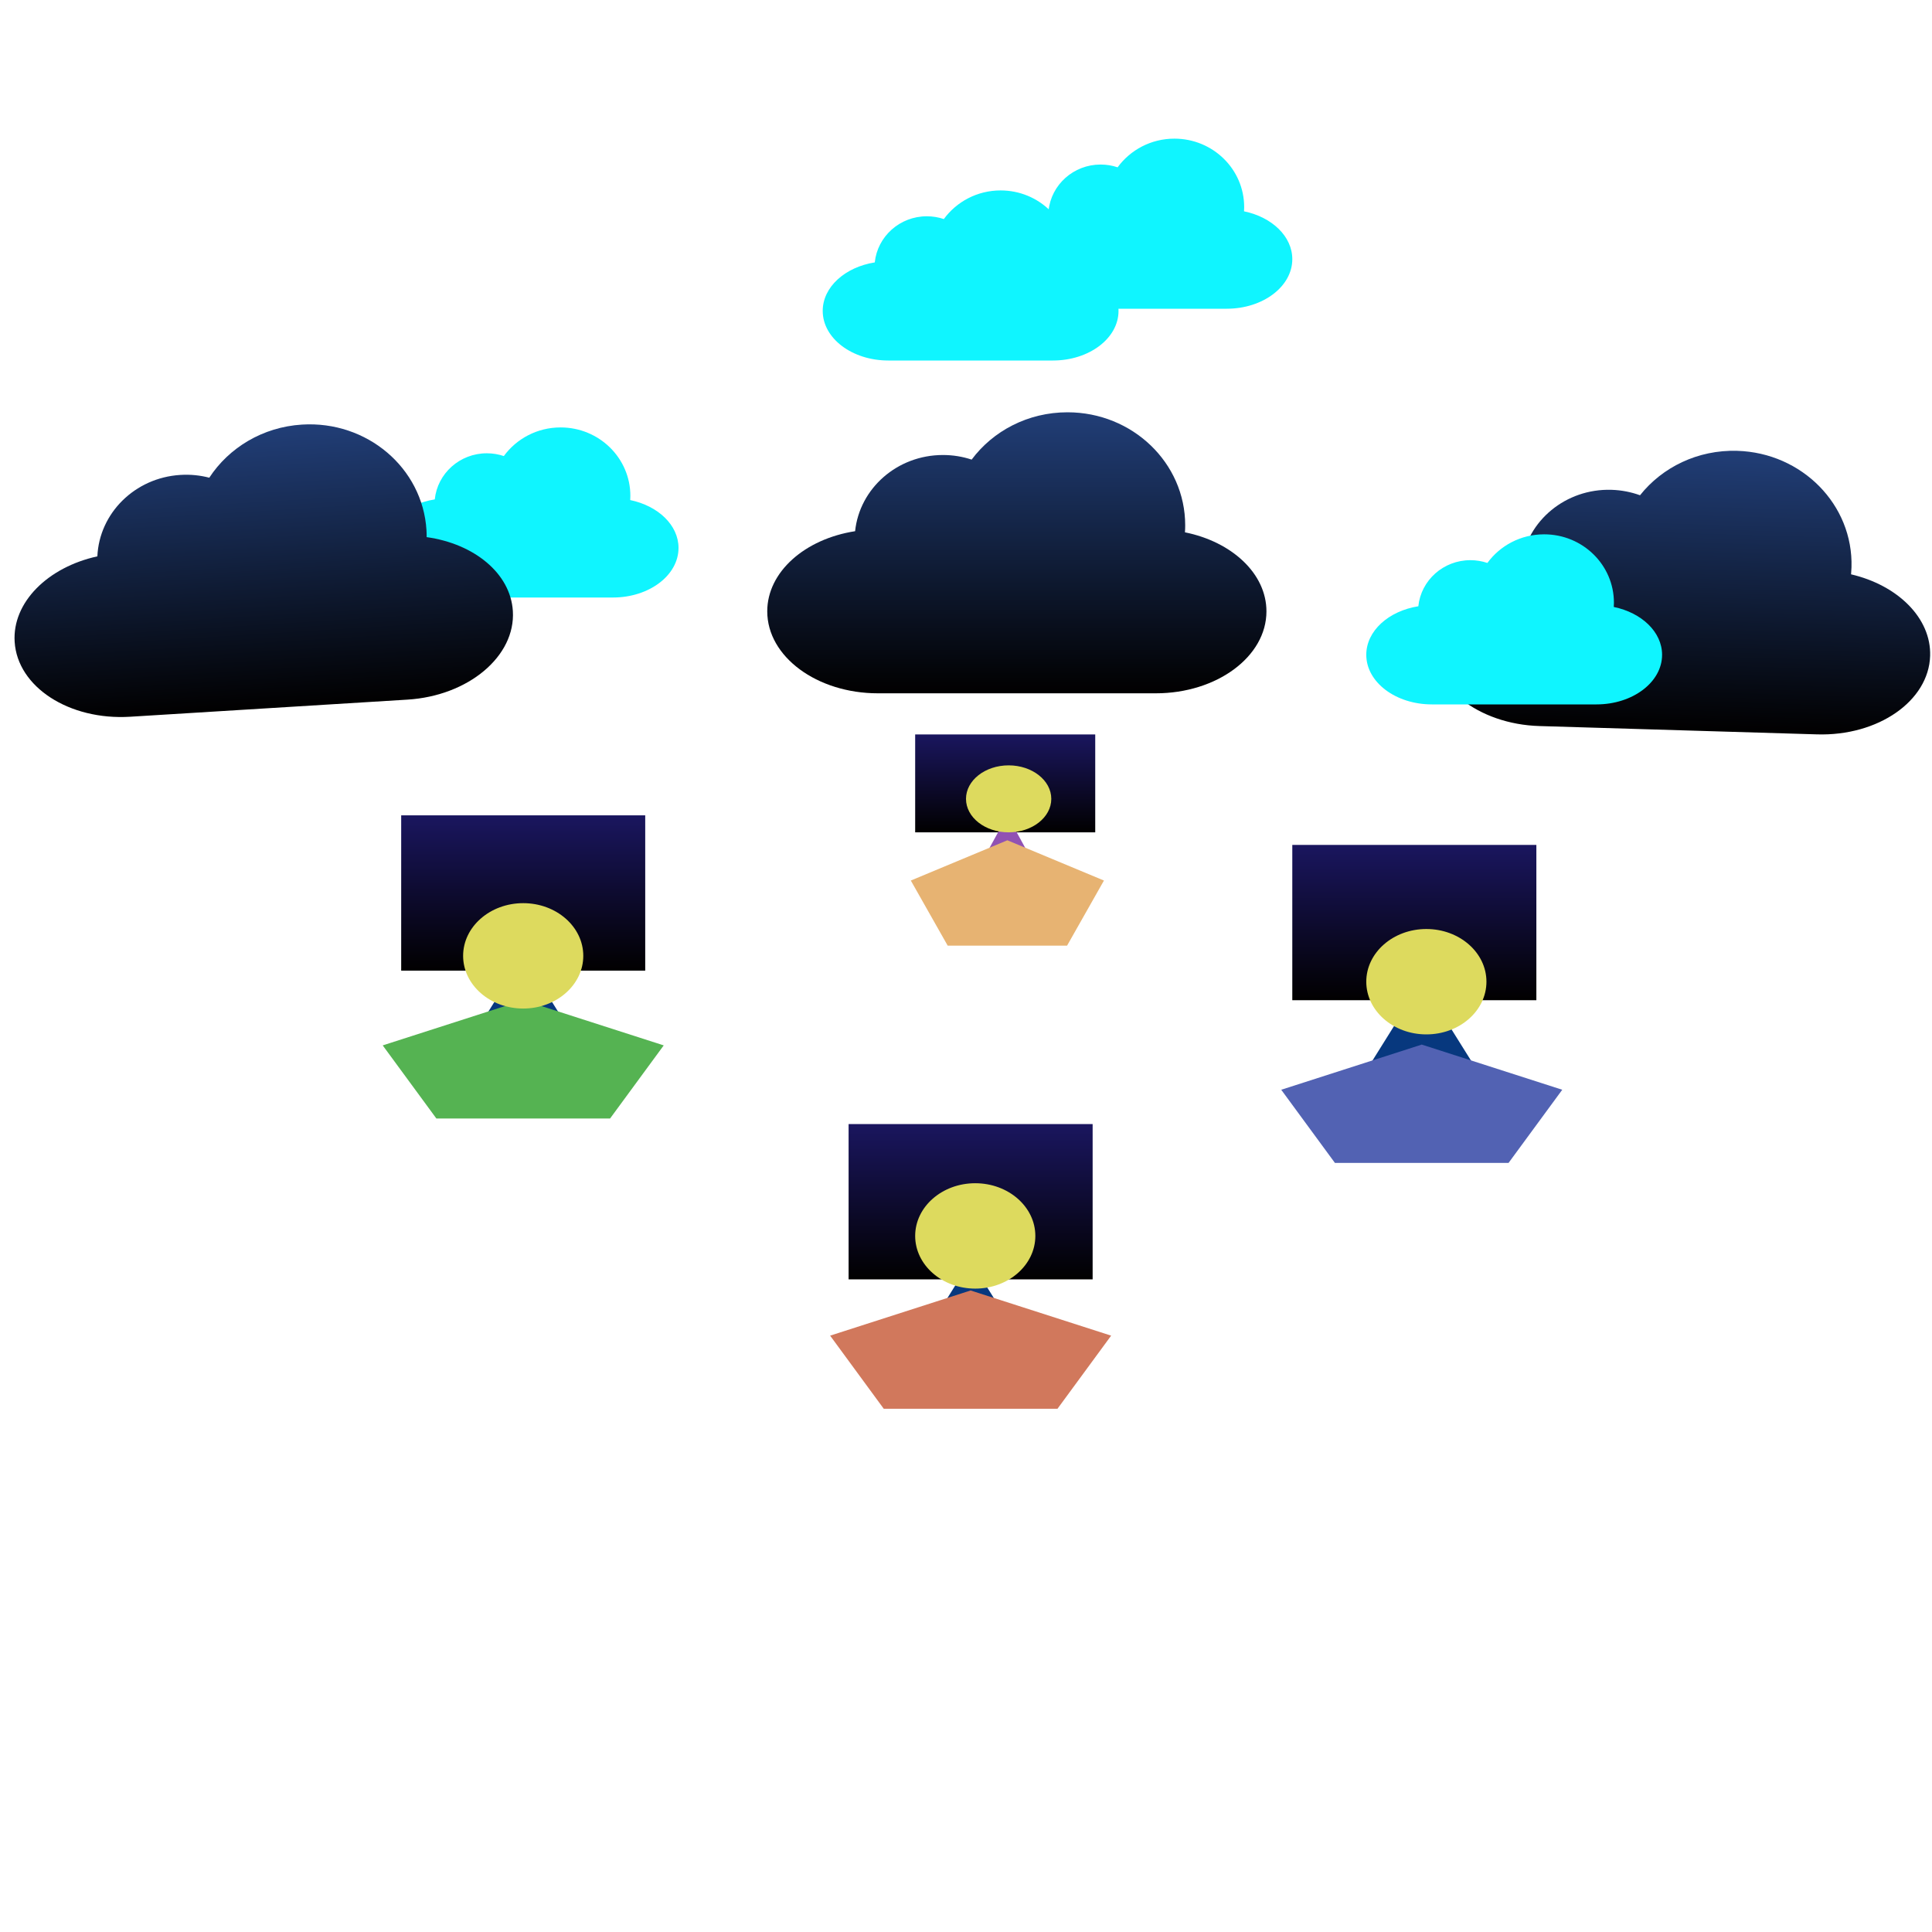 <?xml version="1.0" encoding="UTF-8" standalone="no"?>
<!DOCTYPE svg PUBLIC "-//W3C//DTD SVG 1.1//EN" "http://www.w3.org/Graphics/SVG/1.1/DTD/svg11.dtd">
<svg version="1.1" xmlns="http://www.w3.org/2000/svg" xmlns:xlink="http://www.w3.org/1999/xlink" preserveAspectRatio="xMidYMid meet" viewBox="0 0 550 550" width="550" height="550"><defs><path d="M494.55 128.34C513.05 128.9 527.62 143.74 527.08 161.51C527.06 162.18 527.02 162.84 526.96 163.5C540.24 166.6 549.79 175.94 549.47 186.69C549.47 186.69 549.47 186.69 549.47 186.69C549.08 199.56 534.67 209.58 517.27 209.06C509.36 208.82 446.14 206.93 438.24 206.69C420.84 206.17 407.04 195.31 407.43 182.43C407.43 182.43 407.43 182.43 407.43 182.43C407.76 171.21 418.77 162.16 433.11 160.37C434.75 148.23 445.74 139.05 458.75 139.44C461.61 139.53 464.34 140.07 466.88 140.99C473.21 133.02 483.31 128.01 494.55 128.34Z" id="b5piDdO1pH"></path><linearGradient id="gradientcfuuuzD49" gradientUnits="userSpaceOnUse" x1="480.14" y1="127.91" x2="477.75" y2="207.88"><stop style="stop-color: #213e77;stop-opacity: 1" offset="0%"></stop><stop style="stop-color: #010000;stop-opacity: 1" offset="100%"></stop></linearGradient><path d="M334.33 39.47C345.3 39.47 354.19 48.19 354.19 58.95C354.19 59.35 354.18 59.76 354.15 60.16C362.07 61.79 367.89 67.27 367.89 73.78C367.89 73.78 367.89 73.78 367.89 73.78C367.89 81.57 359.53 87.89 349.22 87.89C344.53 87.89 307.05 87.89 302.36 87.89C292.05 87.89 283.68 81.57 283.68 73.78C283.68 73.78 283.68 73.78 283.68 73.78C283.68 66.98 290.04 61.3 298.5 59.96C299.26 52.59 305.61 46.84 313.32 46.84C315.02 46.84 316.64 47.12 318.16 47.63C321.77 42.69 327.67 39.47 334.33 39.47Z" id="b1W4iCvQm8"></path><path d="M156.84 284.74L164.74 297.37L148.95 297.37L133.16 297.37L141.05 284.74L148.95 272.11L156.84 284.74Z" id="a61inEVuX"></path><path d="M183.68 232.11L114.21 232.11L114.21 276.32L183.68 276.32L183.68 232.11Z" id="b1CryReaMg"></path><linearGradient id="gradientaGhqwK7e8" gradientUnits="userSpaceOnUse" x1="148.95" y1="232.11" x2="148.95" y2="276.32"><stop style="stop-color: #1a165f;stop-opacity: 1" offset="0%"></stop><stop style="stop-color: #010000;stop-opacity: 1" offset="100%"></stop></linearGradient><path d="" id="d1pbTJqO3E"></path><path d="M284.21 371.58L292.11 384.21L276.32 384.21L260.53 384.21L268.42 371.58L276.32 358.95L284.21 371.58Z" id="d2xIC9rP5w"></path><path d="M311.05 320L241.58 320L241.58 364.21L311.05 364.21L311.05 320Z" id="baB3wKAqJT"></path><linearGradient id="gradienta1bUta2rHP" gradientUnits="userSpaceOnUse" x1="276.32" y1="320" x2="276.32" y2="364.21"><stop style="stop-color: #1a165f;stop-opacity: 1" offset="0%"></stop><stop style="stop-color: #010000;stop-opacity: 1" offset="100%"></stop></linearGradient><path d="M412.63 292.11L420.53 304.74L404.74 304.74L388.95 304.74L396.84 292.11L404.74 279.47L412.63 292.11Z" id="a4wNSHptp8"></path><path d="M437.37 240.53L367.89 240.53L367.89 284.74L437.37 284.74L437.37 240.53Z" id="b46ENEVaFh"></path><linearGradient id="gradienta2rsQFtkSD" gradientUnits="userSpaceOnUse" x1="402.63" y1="240.53" x2="402.63" y2="284.74"><stop style="stop-color: #1a165f;stop-opacity: 1" offset="0%"></stop><stop style="stop-color: #010000;stop-opacity: 1" offset="100%"></stop></linearGradient><path d="M108.95 297.6L148.95 284.74L188.95 297.6L173.67 318.42L124.23 318.42L108.95 297.6Z" id="f7dkzKNicY"></path><path d="M294.74 351.84C294.74 360.12 287.07 366.84 277.63 366.84C268.19 366.84 260.53 360.12 260.53 351.84C260.53 343.56 268.19 336.84 277.63 336.84C287.07 336.84 294.74 343.56 294.74 351.84Z" id="cLZpaFHED"></path><path d="M423.16 279.47C423.16 287.75 415.49 294.47 406.05 294.47C396.61 294.47 388.95 287.75 388.95 279.47C388.95 271.19 396.61 264.47 406.05 264.47C415.49 264.47 423.16 271.19 423.16 279.47Z" id="b1mbwKrOGY"></path><path d="M159.59 121.68C170.56 121.68 179.45 130.4 179.45 141.16C179.45 141.56 179.44 141.97 179.41 142.36C187.33 144 193.16 149.48 193.16 155.98C193.16 155.98 193.16 155.98 193.16 155.98C193.16 163.78 184.8 170.1 174.48 170.1C169.79 170.1 132.31 170.1 127.63 170.1C117.31 170.1 108.95 163.78 108.95 155.98C108.95 155.98 108.95 155.98 108.95 155.98C108.95 149.18 115.3 143.51 123.77 142.17C124.53 134.8 130.87 129.04 138.59 129.04C140.28 129.04 141.91 129.32 143.43 129.83C147.03 124.9 152.93 121.68 159.59 121.68Z" id="a20SaHE0jK"></path><path d="M236.32 380.23L276.31 367.37L316.32 380.23L301.04 401.05L251.59 401.05L236.32 380.23Z" id="ahv05ffFj"></path><path d="M364.74 310.23L404.74 297.37L444.74 310.23L429.46 331.05L380.02 331.05L364.74 310.23Z" id="a2802Yd4R"></path><path d="M284.86 54.21C295.82 54.21 304.71 62.93 304.71 73.68C304.71 74.09 304.7 74.5 304.68 74.89C312.6 76.53 318.42 82.01 318.42 88.51C318.42 88.51 318.42 88.51 318.42 88.51C318.42 96.31 310.06 102.63 299.74 102.63C295.06 102.63 257.57 102.63 252.89 102.63C242.57 102.63 234.21 96.31 234.21 88.51C234.21 88.51 234.21 88.51 234.21 88.51C234.21 81.71 240.57 76.04 249.03 74.7C249.79 67.33 256.13 61.57 263.85 61.57C265.54 61.57 267.17 61.85 268.69 62.36C272.3 57.43 278.19 54.21 284.86 54.21Z" id="a7mNmNZDVr"></path><path d="M439.59 152.11C450.56 152.11 459.45 160.82 459.45 171.58C459.45 171.98 459.44 172.39 459.41 172.79C467.33 174.42 473.16 179.9 473.16 186.41C473.16 186.41 473.16 186.41 473.16 186.41C473.16 194.2 464.8 200.53 454.48 200.53C449.79 200.53 412.31 200.53 407.63 200.53C397.31 200.53 388.95 194.2 388.95 186.41C388.95 186.41 388.95 186.41 388.95 186.41C388.95 179.61 395.3 173.93 403.77 172.59C404.53 165.22 410.87 159.47 418.59 159.47C420.28 159.47 421.91 159.75 423.43 160.26C427.03 155.32 432.93 152.11 439.59 152.11Z" id="aYk8opNmH"></path><path d="M303.89 117.37C322.39 117.37 337.4 131.77 337.4 149.54C337.4 150.21 337.38 150.88 337.33 151.54C350.7 154.24 360.53 163.29 360.53 174.04C360.53 174.04 360.53 174.04 360.53 174.04C360.53 186.92 346.41 197.37 329.01 197.37C321.1 197.37 257.85 197.37 249.94 197.37C232.54 197.37 218.42 186.92 218.42 174.04C218.42 174.04 218.42 174.04 218.42 174.04C218.42 162.81 229.15 153.43 243.43 151.22C244.71 139.04 255.42 129.53 268.44 129.53C271.3 129.53 274.04 129.99 276.61 130.84C282.69 122.68 292.64 117.37 303.89 117.37Z" id="dgpXjG9Ka"></path><linearGradient id="gradiente4g11IC1kS" gradientUnits="userSpaceOnUse" x1="289.47" y1="117.37" x2="289.47" y2="197.37"><stop style="stop-color: #213e77;stop-opacity: 1" offset="0%"></stop><stop style="stop-color: #010000;stop-opacity: 1" offset="100%"></stop></linearGradient><path d="M166.05 272.11C166.05 280.38 158.39 287.11 148.95 287.11C139.51 287.11 131.84 280.38 131.84 272.11C131.84 263.83 139.51 257.11 148.95 257.11C158.39 257.11 166.05 263.83 166.05 272.11Z" id="ajDbxoQA"></path><path d="M85.98 120.87C104.45 119.73 120.31 133.18 121.41 150.92C121.45 151.59 121.47 152.26 121.46 152.91C134.97 154.79 145.34 163.22 146 173.95C146 173.95 146 173.95 146 173.95C146.8 186.8 133.35 198.1 115.98 199.17C108.09 199.66 44.96 203.55 37.06 204.04C19.69 205.11 4.96 195.56 4.17 182.7C4.17 182.7 4.17 182.7 4.17 182.7C3.47 171.49 13.6 161.47 27.72 158.38C28.25 146.14 38.35 136 51.34 135.2C54.2 135.02 56.97 135.31 59.58 135.99C65.15 127.48 74.75 121.56 85.98 120.87Z" id="c1zy2vv1Rr"></path><linearGradient id="gradientaigKMw5G4" gradientUnits="userSpaceOnUse" x1="71.59" y1="121.76" x2="76.52" y2="201.61"><stop style="stop-color: #213e77;stop-opacity: 1" offset="0%"></stop><stop style="stop-color: #010000;stop-opacity: 1" offset="100%"></stop></linearGradient><path d="M311.79 209.08L260.53 209.08L260.53 236.95L311.79 236.95L311.79 209.08Z" id="a5Uwxe9pmk"></path><linearGradient id="gradientb1JUPI95ad" gradientUnits="userSpaceOnUse" x1="286.16" y1="209.08" x2="286.16" y2="236.95"><stop style="stop-color: #1a165f;stop-opacity: 1" offset="0%"></stop><stop style="stop-color: #010000;stop-opacity: 1" offset="100%"></stop></linearGradient><path d="M292.01 241.64L297.24 251.17L286.78 251.17L276.32 251.17L281.55 241.64L286.78 232.11L292.01 241.64Z" id="buGW5br3h"></path><path d="M299.28 227.42C299.28 232.68 293.84 236.95 287.14 236.95C280.44 236.95 275 232.68 275 227.42C275 222.16 280.44 217.88 287.14 217.88C293.84 217.88 299.28 222.16 299.28 227.42Z" id="cjnMSbvA6"></path><path d="M259.29 250.67L286.78 239.21L314.27 250.67L303.77 269.21L269.79 269.21L259.29 250.67Z" id="aHMEpbL0J"></path></defs><g><g><g><use xlink:href="#b5piDdO1pH" opacity="1" fill="url(#gradientcfuuuzD49)"></use></g><g><use xlink:href="#b1W4iCvQm8" opacity="1" fill="#0ff5ff" fill-opacity="1"></use></g><g><use xlink:href="#a61inEVuX" opacity="1" fill="#07387e" fill-opacity="1"></use></g><g><use xlink:href="#b1CryReaMg" opacity="1" fill="url(#gradientaGhqwK7e8)"></use></g><g><g><use xlink:href="#d1pbTJqO3E" opacity="1" fill-opacity="0" stroke="#000000" stroke-width="1" stroke-opacity="1"></use></g></g><g><use xlink:href="#d2xIC9rP5w" opacity="1" fill="#07387e" fill-opacity="1"></use></g><g><use xlink:href="#baB3wKAqJT" opacity="1" fill="url(#gradienta1bUta2rHP)"></use></g><g><use xlink:href="#a4wNSHptp8" opacity="1" fill="#07387e" fill-opacity="1"></use></g><g><use xlink:href="#b46ENEVaFh" opacity="1" fill="url(#gradienta2rsQFtkSD)"></use></g><g><use xlink:href="#f7dkzKNicY" opacity="1" fill="#55b352" fill-opacity="1"></use></g><g><use xlink:href="#cLZpaFHED" opacity="1" fill="#ddda5e" fill-opacity="1"></use></g><g><use xlink:href="#b1mbwKrOGY" opacity="1" fill="#ddda5e" fill-opacity="1"></use></g><g><use xlink:href="#a20SaHE0jK" opacity="1" fill="#0ff5ff" fill-opacity="1"></use></g><g><use xlink:href="#ahv05ffFj" opacity="1" fill="#d1785c" fill-opacity="1"></use></g><g><use xlink:href="#a2802Yd4R" opacity="1" fill="#5262b3" fill-opacity="1"></use></g><g><use xlink:href="#a7mNmNZDVr" opacity="1" fill="#0ff5ff" fill-opacity="1"></use></g><g><use xlink:href="#aYk8opNmH" opacity="1" fill="#0ff5ff" fill-opacity="1"></use></g><g><use xlink:href="#dgpXjG9Ka" opacity="1" fill="url(#gradiente4g11IC1kS)"></use></g><g><use xlink:href="#ajDbxoQA" opacity="1" fill="#ddda5e" fill-opacity="1"></use></g><g><use xlink:href="#c1zy2vv1Rr" opacity="1" fill="url(#gradientaigKMw5G4)"></use></g><g><use xlink:href="#a5Uwxe9pmk" opacity="1" fill="url(#gradientb1JUPI95ad)"></use></g><g><use xlink:href="#buGW5br3h" opacity="1" fill="#9152b3" fill-opacity="1"></use></g><g><use xlink:href="#cjnMSbvA6" opacity="1" fill="#ddda5e" fill-opacity="1"></use></g><g><use xlink:href="#aHMEpbL0J" opacity="1" fill="#e7b372" fill-opacity="1"></use></g></g></g></svg>